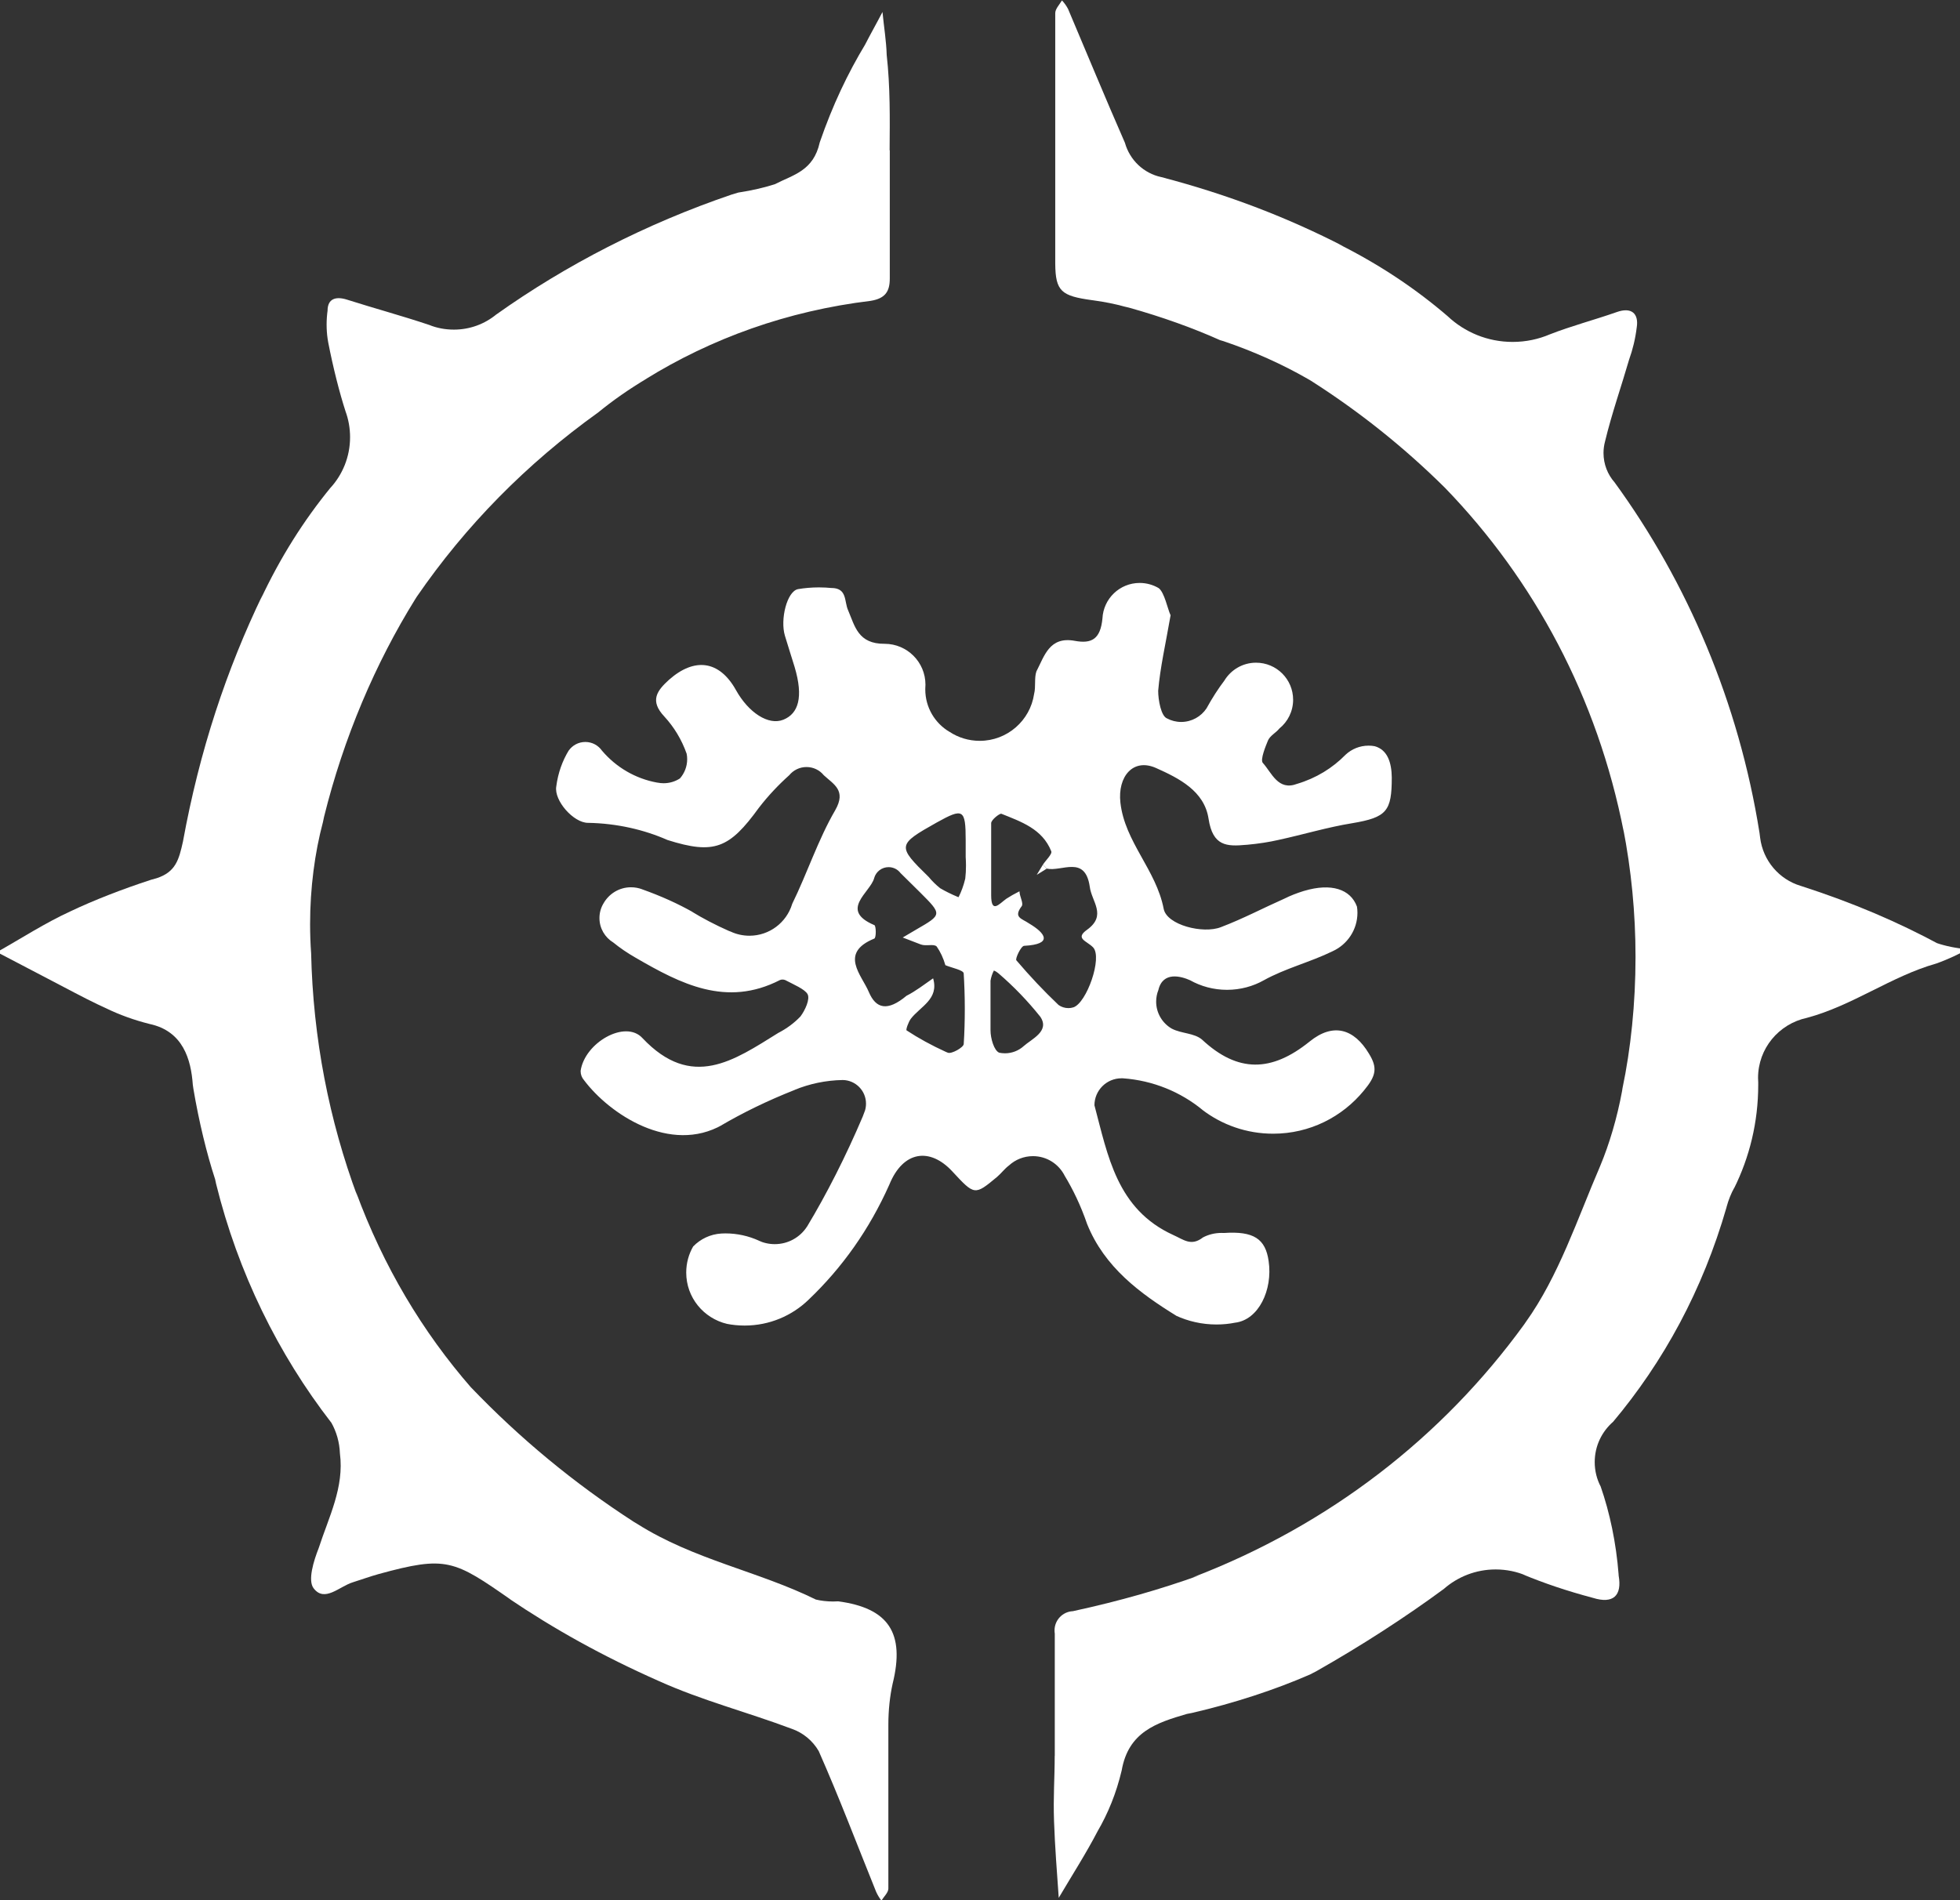 <!-- Generated by IcoMoon.io -->
<svg version="1.1" xmlns="http://www.w3.org/2000/svg" width="33" height="32" viewBox="0 0 33 32">
<rect x="0" y="0" width="33" height="32" fill="#333333" stroke="none"/>
<title>bladeborn-kainan</title>
<path fill="#fff" d="M17.759 29.572q0-1.034 0-2.063c-0.003-0.016-0.004-0.034-0.004-0.053 0-0.173 0.137-0.315 0.308-0.323h0.001c0.804-0.175 1.478-0.37 2.134-0.605l-0.119 0.037c2.303-0.882 4.209-2.366 5.583-4.261l0.024-0.035c0.56-0.782 0.872-1.744 1.255-2.631 0.156-0.373 0.286-0.812 0.37-1.267l0.006-0.041c0.14-0.666 0.22-1.431 0.22-2.215 0-0.743-0.072-1.468-0.209-2.171l0.012 0.071c-0.445-2.273-1.51-4.248-3.010-5.799l0.003 0.003c-0.685-0.68-1.445-1.288-2.264-1.809l-0.055-0.032c-0.419-0.241-0.906-0.461-1.415-0.633l-0.058-0.017c-0.442-0.199-0.979-0.393-1.532-0.547l-0.084-0.020c-0.147-0.041-0.329-0.078-0.515-0.103l-0.023-0.003c-0.515-0.071-0.616-0.147-0.62-0.613 0-1.406 0-2.815 0-4.221 0-0.071 0.071-0.143 0.113-0.214 0.039 0.041 0.073 0.088 0.1 0.139l0.002 0.003c0.319 0.752 0.628 1.503 0.958 2.255 0.082 0.293 0.317 0.515 0.611 0.578l0.005 0.001c1.141 0.3 2.133 0.686 3.068 1.167l-0.084-0.039c0.699 0.351 1.301 0.755 1.846 1.224l-0.012-0.010c0.285 0.268 0.67 0.433 1.094 0.433 0.224 0 0.437-0.046 0.63-0.129l-0.010 0.004c0.376-0.147 0.752-0.244 1.128-0.376 0.259-0.094 0.376 0.030 0.342 0.252-0.024 0.197-0.068 0.377-0.129 0.547l0.005-0.017c-0.135 0.466-0.297 0.925-0.41 1.394-0.016 0.059-0.026 0.126-0.026 0.195 0 0.191 0.071 0.365 0.188 0.497l-0.001-0.001c1.226 1.684 2.091 3.708 2.44 5.905l0.010 0.079c0.049 0.388 0.321 0.701 0.681 0.81l0.007 0.002c0.882 0.284 1.636 0.609 2.351 0.995l-0.073-0.036c0.155 0.053 0.336 0.091 0.523 0.105h0.007c-0.151 0.086-0.328 0.168-0.512 0.236l-0.025 0.008c-0.752 0.214-1.402 0.707-2.172 0.913-0.473 0.102-0.822 0.516-0.822 1.012 0 0.025 0.001 0.050 0.003 0.074v-0.003c0 0.014 0 0.030 0 0.046 0 0.628-0.147 1.221-0.409 1.747l0.010-0.023c-0.055 0.097-0.101 0.21-0.133 0.328l-0.002 0.010c-0.401 1.392-1.058 2.6-1.922 3.627l0.012-0.015c-0.19 0.166-0.309 0.408-0.309 0.678 0 0.149 0.036 0.29 0.101 0.413l-0.002-0.005c0.154 0.441 0.262 0.952 0.303 1.482l0.001 0.021c0.060 0.342-0.094 0.481-0.432 0.376-0.451-0.12-0.826-0.248-1.19-0.399l0.062 0.023c-0.151-0.065-0.327-0.103-0.511-0.103-0.333 0-0.637 0.123-0.87 0.326l0.002-0.001c-0.643 0.474-1.379 0.951-2.144 1.385l-0.111 0.058c-0.583 0.255-1.275 0.483-1.992 0.649l-0.083 0.016c-0.515 0.15-0.985 0.304-1.098 0.951-0.091 0.385-0.23 0.725-0.412 1.036l0.010-0.018c-0.195 0.376-0.436 0.752-0.658 1.128-0.030-0.428-0.064-0.857-0.079-1.285s0.011-0.729 0.011-1.105z"></path>
<path fill="#fff" d="M14.981 2.533c0 0.718 0 1.439 0 2.157 0 0.218-0.075 0.335-0.319 0.376-1.409 0.17-2.682 0.632-3.798 1.323l0.040-0.023c-0.315 0.188-0.585 0.377-0.839 0.585l0.013-0.010c-1.214 0.869-2.237 1.911-3.058 3.104l-0.027 0.042c-0.672 1.081-1.207 2.335-1.537 3.669l-0.019 0.090c-0.137 0.515-0.216 1.107-0.216 1.717 0 0.168 0.006 0.335 0.018 0.5l-0.001-0.022c0.032 1.451 0.305 2.829 0.78 4.109l-0.028-0.087c0.467 1.27 1.123 2.364 1.946 3.309l-0.011-0.013c0.825 0.862 1.744 1.622 2.744 2.268l0.060 0.036c0.955 0.605 2.041 0.797 3.007 1.274 0.087 0.021 0.188 0.033 0.291 0.033 0.030 0 0.059-0.001 0.089-0.003h-0.004c0.849 0.113 1.128 0.534 0.917 1.387-0.046 0.207-0.072 0.445-0.072 0.69 0 0.014 0 0.028 0 0.041v-0.002c0 0.91 0 1.815 0 2.721 0 0.068-0.075 0.135-0.117 0.203-0.034-0.044-0.064-0.093-0.088-0.146l-0.002-0.005c-0.319-0.789-0.62-1.586-0.966-2.368-0.103-0.175-0.262-0.307-0.453-0.374l-0.006-0.002c-0.752-0.282-1.503-0.474-2.229-0.801-0.957-0.424-1.773-0.88-2.541-1.4l0.056 0.036c-0.97-0.677-1.094-0.752-2.233-0.44-0.147 0.041-0.293 0.094-0.436 0.139-0.226 0.068-0.477 0.346-0.662 0.101-0.101-0.132 0-0.459 0.086-0.677 0.169-0.522 0.432-1.022 0.357-1.594-0.007-0.19-0.059-0.366-0.146-0.521l0.003 0.006c-0.896-1.156-1.573-2.53-1.942-4.026l-0.016-0.075c-0.143-0.437-0.273-0.974-0.366-1.524l-0.010-0.070c-0.030-0.421-0.162-0.902-0.729-1.022-0.265-0.067-0.493-0.151-0.711-0.254l0.023 0.010c-0.252-0.113-0.496-0.241-0.752-0.376l-1.128-0.59c0.413-0.233 0.812-0.492 1.24-0.688 0.385-0.183 0.865-0.371 1.357-0.531l0.090-0.025c0.323-0.105 0.376-0.312 0.444-0.616 0.279-1.53 0.732-2.895 1.346-4.167l-0.042 0.096c0.336-0.717 0.727-1.334 1.185-1.895l-0.013 0.016c0.209-0.225 0.338-0.528 0.338-0.861 0-0.154-0.027-0.301-0.077-0.437l0.003 0.009c-0.105-0.324-0.21-0.739-0.293-1.163l-0.012-0.073c-0.010-0.070-0.016-0.151-0.016-0.233s0.006-0.163 0.017-0.242l-0.001 0.009c0-0.207 0.143-0.244 0.323-0.188 0.462 0.147 0.932 0.274 1.391 0.428 0.122 0.050 0.264 0.078 0.413 0.078 0.272 0 0.521-0.096 0.716-0.257l-0.002 0.002c1.171-0.833 2.52-1.529 3.964-2.020l0.11-0.033c0.237-0.036 0.446-0.085 0.649-0.151l-0.029 0.008c0.308-0.158 0.646-0.222 0.752-0.703 0.215-0.623 0.469-1.159 0.773-1.662l-0.021 0.038c0.098-0.192 0.203-0.376 0.304-0.571 0.023 0.241 0.064 0.485 0.071 0.725 0.060 0.537 0.053 1.071 0.049 1.601z"></path>
<path fill="#fff" d="M19.71 10.355c-0.086 0.496-0.177 0.887-0.21 1.278 0 0.158 0.049 0.428 0.15 0.466 0.069 0.037 0.151 0.059 0.237 0.059 0.178 0 0.335-0.091 0.427-0.229l0.001-0.002c0.098-0.178 0.196-0.329 0.304-0.472l-0.007 0.010c0.111-0.184 0.309-0.305 0.536-0.305 0.345 0 0.624 0.279 0.624 0.624 0 0.195-0.090 0.37-0.231 0.484l-0.001 0.001c-0.056 0.071-0.158 0.12-0.192 0.203s-0.135 0.323-0.086 0.376c0.15 0.165 0.256 0.474 0.575 0.353 0.323-0.096 0.599-0.267 0.819-0.492v0c0.101-0.094 0.237-0.152 0.387-0.152 0.036 0 0.071 0.003 0.105 0.010l-0.004-0.001c0.222 0.060 0.286 0.286 0.289 0.526 0 0.568-0.083 0.673-0.665 0.771-0.421 0.068-0.827 0.192-1.244 0.282-0.151 0.035-0.336 0.064-0.524 0.081l-0.017 0.001c-0.327 0.030-0.564 0.026-0.635-0.44s-0.496-0.68-0.883-0.853-0.65 0.143-0.601 0.583c0.075 0.665 0.601 1.128 0.729 1.789 0.053 0.271 0.662 0.425 0.962 0.308 0.376-0.143 0.714-0.323 1.071-0.481 0.095-0.048 0.207-0.092 0.323-0.128l0.015-0.004c0.447-0.132 0.774-0.030 0.883 0.267 0.005 0.031 0.008 0.067 0.008 0.103 0 0.287-0.171 0.535-0.416 0.647l-0.004 0.002c-0.376 0.184-0.793 0.286-1.158 0.489-0.178 0.1-0.391 0.16-0.618 0.16s-0.44-0.059-0.625-0.163l0.006 0.003c-0.15-0.068-0.462-0.158-0.537 0.165-0.023 0.057-0.037 0.123-0.037 0.193 0 0.195 0.106 0.365 0.263 0.456l0.003 0.001c0.158 0.083 0.376 0.071 0.507 0.184 0.601 0.56 1.169 0.549 1.808 0.034 0.402-0.327 0.752-0.214 1 0.199 0.15 0.241 0.124 0.376-0.083 0.624-0.364 0.445-0.913 0.727-1.528 0.727-0.449 0-0.863-0.15-1.194-0.403l0.005 0.003c-0.367-0.302-0.833-0.497-1.342-0.533h-0.008c-0.004 0-0.010 0-0.015 0-0.251 0-0.455 0.204-0.455 0.455 0 0 0 0 0 0v0c0.226 0.846 0.376 1.751 1.327 2.184 0.177 0.079 0.301 0.195 0.5 0.041 0.090-0.048 0.198-0.076 0.312-0.076 0.015 0 0.029 0 0.044 0.001h-0.002c0.5-0.034 0.699 0.098 0.752 0.474 0.071 0.485-0.169 0.992-0.568 1.037-0.093 0.019-0.2 0.030-0.31 0.030-0.245 0-0.477-0.054-0.685-0.15l0.010 0.004c-0.609-0.376-1.21-0.816-1.503-1.545-0.107-0.31-0.234-0.577-0.386-0.827l0.011 0.019c-0.099-0.201-0.302-0.336-0.537-0.336-0.155 0-0.297 0.059-0.403 0.156v0c-0.075 0.056-0.132 0.135-0.203 0.195-0.376 0.312-0.376 0.312-0.752-0.094s-0.827-0.35-1.060 0.222c-0.337 0.757-0.796 1.401-1.358 1.937l-0.002 0.002c-0.278 0.269-0.658 0.435-1.076 0.435-0.105 0-0.207-0.010-0.306-0.030l0.010 0.002c-0.397-0.094-0.688-0.445-0.688-0.864 0-0.162 0.043-0.313 0.119-0.444l-0.002 0.004c0.122-0.126 0.289-0.207 0.475-0.218h0.002c0.020-0.001 0.043-0.002 0.066-0.002 0.201 0 0.391 0.044 0.563 0.122l-0.009-0.003c0.081 0.039 0.176 0.062 0.277 0.062 0.226 0 0.426-0.116 0.541-0.293l0.002-0.002c0.328-0.544 0.655-1.187 0.938-1.854l0.039-0.104c0.010-0.034 0.016-0.073 0.016-0.113 0-0.218-0.175-0.395-0.392-0.398v0c-0.288 0.005-0.561 0.064-0.812 0.167l0.015-0.005c-0.48 0.19-0.883 0.388-1.269 0.614l0.043-0.023c-0.88 0.504-1.906-0.18-2.334-0.752-0.035-0.040-0.056-0.093-0.056-0.151 0-0.001 0-0.002 0-0.004v0c0.068-0.474 0.752-0.868 1.041-0.552 0.831 0.88 1.541 0.376 2.285-0.086 0.145-0.075 0.269-0.167 0.375-0.278v0c0.079-0.105 0.165-0.293 0.12-0.376s-0.233-0.162-0.376-0.237c-0.013-0.005-0.029-0.009-0.045-0.009s-0.032 0.003-0.046 0.009h0.001c-0.902 0.462-1.669 0.064-2.428-0.376-0.143-0.082-0.266-0.166-0.381-0.26l0.005 0.004c-0.141-0.086-0.234-0.238-0.234-0.413 0-0.089 0.024-0.172 0.066-0.243l-0.001 0.002c0.092-0.166 0.266-0.277 0.466-0.277 0.066 0 0.13 0.012 0.188 0.034l-0.004-0.001c0.326 0.116 0.603 0.242 0.866 0.39l-0.028-0.014c0.182 0.112 0.398 0.225 0.621 0.324l0.037 0.014c0.092 0.043 0.2 0.069 0.314 0.069 0.338 0 0.623-0.223 0.718-0.529l0.001-0.005c0.256-0.522 0.436-1.082 0.725-1.579 0.192-0.335-0.026-0.436-0.192-0.59-0.069-0.085-0.174-0.138-0.291-0.138s-0.222 0.054-0.291 0.138l-0.001 0.001c-0.186 0.167-0.354 0.346-0.504 0.54l-0.007 0.009c-0.496 0.684-0.752 0.789-1.537 0.541-0.394-0.174-0.852-0.28-1.335-0.289h-0.004c-0.244 0-0.575-0.376-0.534-0.613 0.029-0.225 0.102-0.429 0.211-0.608l-0.004 0.007c0.063-0.090 0.165-0.148 0.282-0.148s0.219 0.058 0.281 0.147l0.001 0.001c0.235 0.276 0.558 0.469 0.926 0.536l0.010 0.001c0.030 0.006 0.065 0.010 0.1 0.010 0.102 0 0.198-0.030 0.278-0.083l-0.002 0.001c0.075-0.086 0.121-0.199 0.121-0.323 0-0.032-0.003-0.063-0.009-0.093l0.001 0.003c-0.086-0.243-0.214-0.452-0.377-0.629l0.001 0.001c-0.252-0.267-0.124-0.436 0.079-0.62 0.425-0.376 0.846-0.331 1.128 0.177 0.21 0.376 0.545 0.598 0.797 0.496s0.342-0.376 0.188-0.891c-0.053-0.173-0.109-0.346-0.162-0.522-0.083-0.274 0.034-0.752 0.222-0.786 0.106-0.018 0.227-0.029 0.351-0.029 0.074 0 0.146 0.004 0.218 0.011l-0.009-0.001c0.271 0 0.214 0.229 0.282 0.376 0.113 0.263 0.165 0.568 0.616 0.564 0.379 0.001 0.686 0.309 0.686 0.688 0 0.016-0.001 0.032-0.002 0.047v-0.002c0 0.011-0.001 0.023-0.001 0.035 0 0.304 0.163 0.57 0.407 0.714l0.004 0.002c0.143 0.094 0.317 0.15 0.506 0.15 0.464 0 0.849-0.342 0.915-0.788l0.001-0.005c0.030-0.117 0-0.267 0.038-0.376 0.135-0.259 0.218-0.594 0.646-0.515 0.286 0.053 0.432-0.030 0.466-0.376 0.016-0.334 0.29-0.599 0.627-0.599 0.118 0 0.229 0.033 0.323 0.089l-0.003-0.002c0.098 0.075 0.15 0.35 0.199 0.455zM15.711 16.477c0.101 0.35-0.214 0.47-0.376 0.68-0.041 0.056-0.086 0.184-0.071 0.195 0.197 0.13 0.425 0.255 0.663 0.363l0.032 0.013c0.060 0.026 0.267-0.090 0.267-0.147 0.012-0.178 0.018-0.385 0.018-0.594s-0.007-0.416-0.020-0.622l0.001 0.028c0-0.056-0.203-0.094-0.308-0.139-0.034-0.12-0.084-0.225-0.149-0.319l0.002 0.004c-0.049-0.049-0.177 0-0.267-0.034s-0.203-0.079-0.304-0.117l0.229-0.135c0.436-0.252 0.436-0.252 0.064-0.624l-0.331-0.327c-0.046-0.061-0.119-0.099-0.2-0.099-0.116 0-0.213 0.078-0.243 0.184v0.002c-0.068 0.244-0.59 0.537 0 0.789 0.034 0 0.038 0.222 0 0.229-0.594 0.244-0.21 0.613-0.090 0.898s0.316 0.331 0.635 0.064c0.15-0.075 0.301-0.192 0.447-0.293zM17.624 14.628l-0.064-0.068c0.049-0.075 0.162-0.18 0.139-0.226-0.15-0.376-0.507-0.496-0.842-0.631-0.034 0-0.165 0.101-0.169 0.158 0 0.402 0 0.808 0 1.214 0 0.323 0.139 0.143 0.256 0.060 0.062-0.040 0.134-0.082 0.209-0.119l0.012-0.005c0 0.083 0.071 0.199 0.038 0.248-0.147 0.195 0 0.207 0.124 0.293 0.274 0.162 0.41 0.35-0.083 0.376-0.053 0-0.154 0.218-0.132 0.244 0.23 0.27 0.462 0.516 0.706 0.748l0.004 0.004c0.046 0.033 0.104 0.053 0.166 0.053 0.029 0 0.057-0.004 0.084-0.013l-0.002 0.001c0.226-0.071 0.496-0.842 0.334-1.011-0.105-0.109-0.312-0.147-0.101-0.297 0.338-0.244 0.075-0.474 0.045-0.725-0.079-0.537-0.47-0.248-0.725-0.304zM16.259 14.429v-0.278c0-0.53-0.045-0.545-0.485-0.301-0.669 0.376-0.673 0.395-0.139 0.917 0.059 0.071 0.123 0.134 0.193 0.19l0.003 0.002c0.085 0.050 0.186 0.1 0.291 0.144l0.017 0.006c0.046-0.091 0.085-0.196 0.111-0.306l0.002-0.010c0.008-0.065 0.012-0.141 0.012-0.218 0-0.048-0.002-0.095-0.005-0.141v0.006zM16.733 16.346c-0.026 0.050-0.046 0.108-0.056 0.169v0.003c0 0.278 0 0.556 0 0.834 0 0.135 0.060 0.342 0.147 0.376 0.029 0.006 0.062 0.010 0.096 0.010 0.119 0 0.227-0.044 0.31-0.116h-0.001c0.143-0.128 0.451-0.256 0.286-0.5-0.216-0.27-0.448-0.51-0.7-0.727l-0.007-0.006c-0.021-0.018-0.046-0.034-0.073-0.044l-0.002-0.001z"></path>
<path fill="#fff" d="M17.624 14.628l-0.169 0.105 0.105-0.173z"></path>
<path fill="#fff" d="M15.895 16.289l-0.173 0.173z"></path>
</svg>
